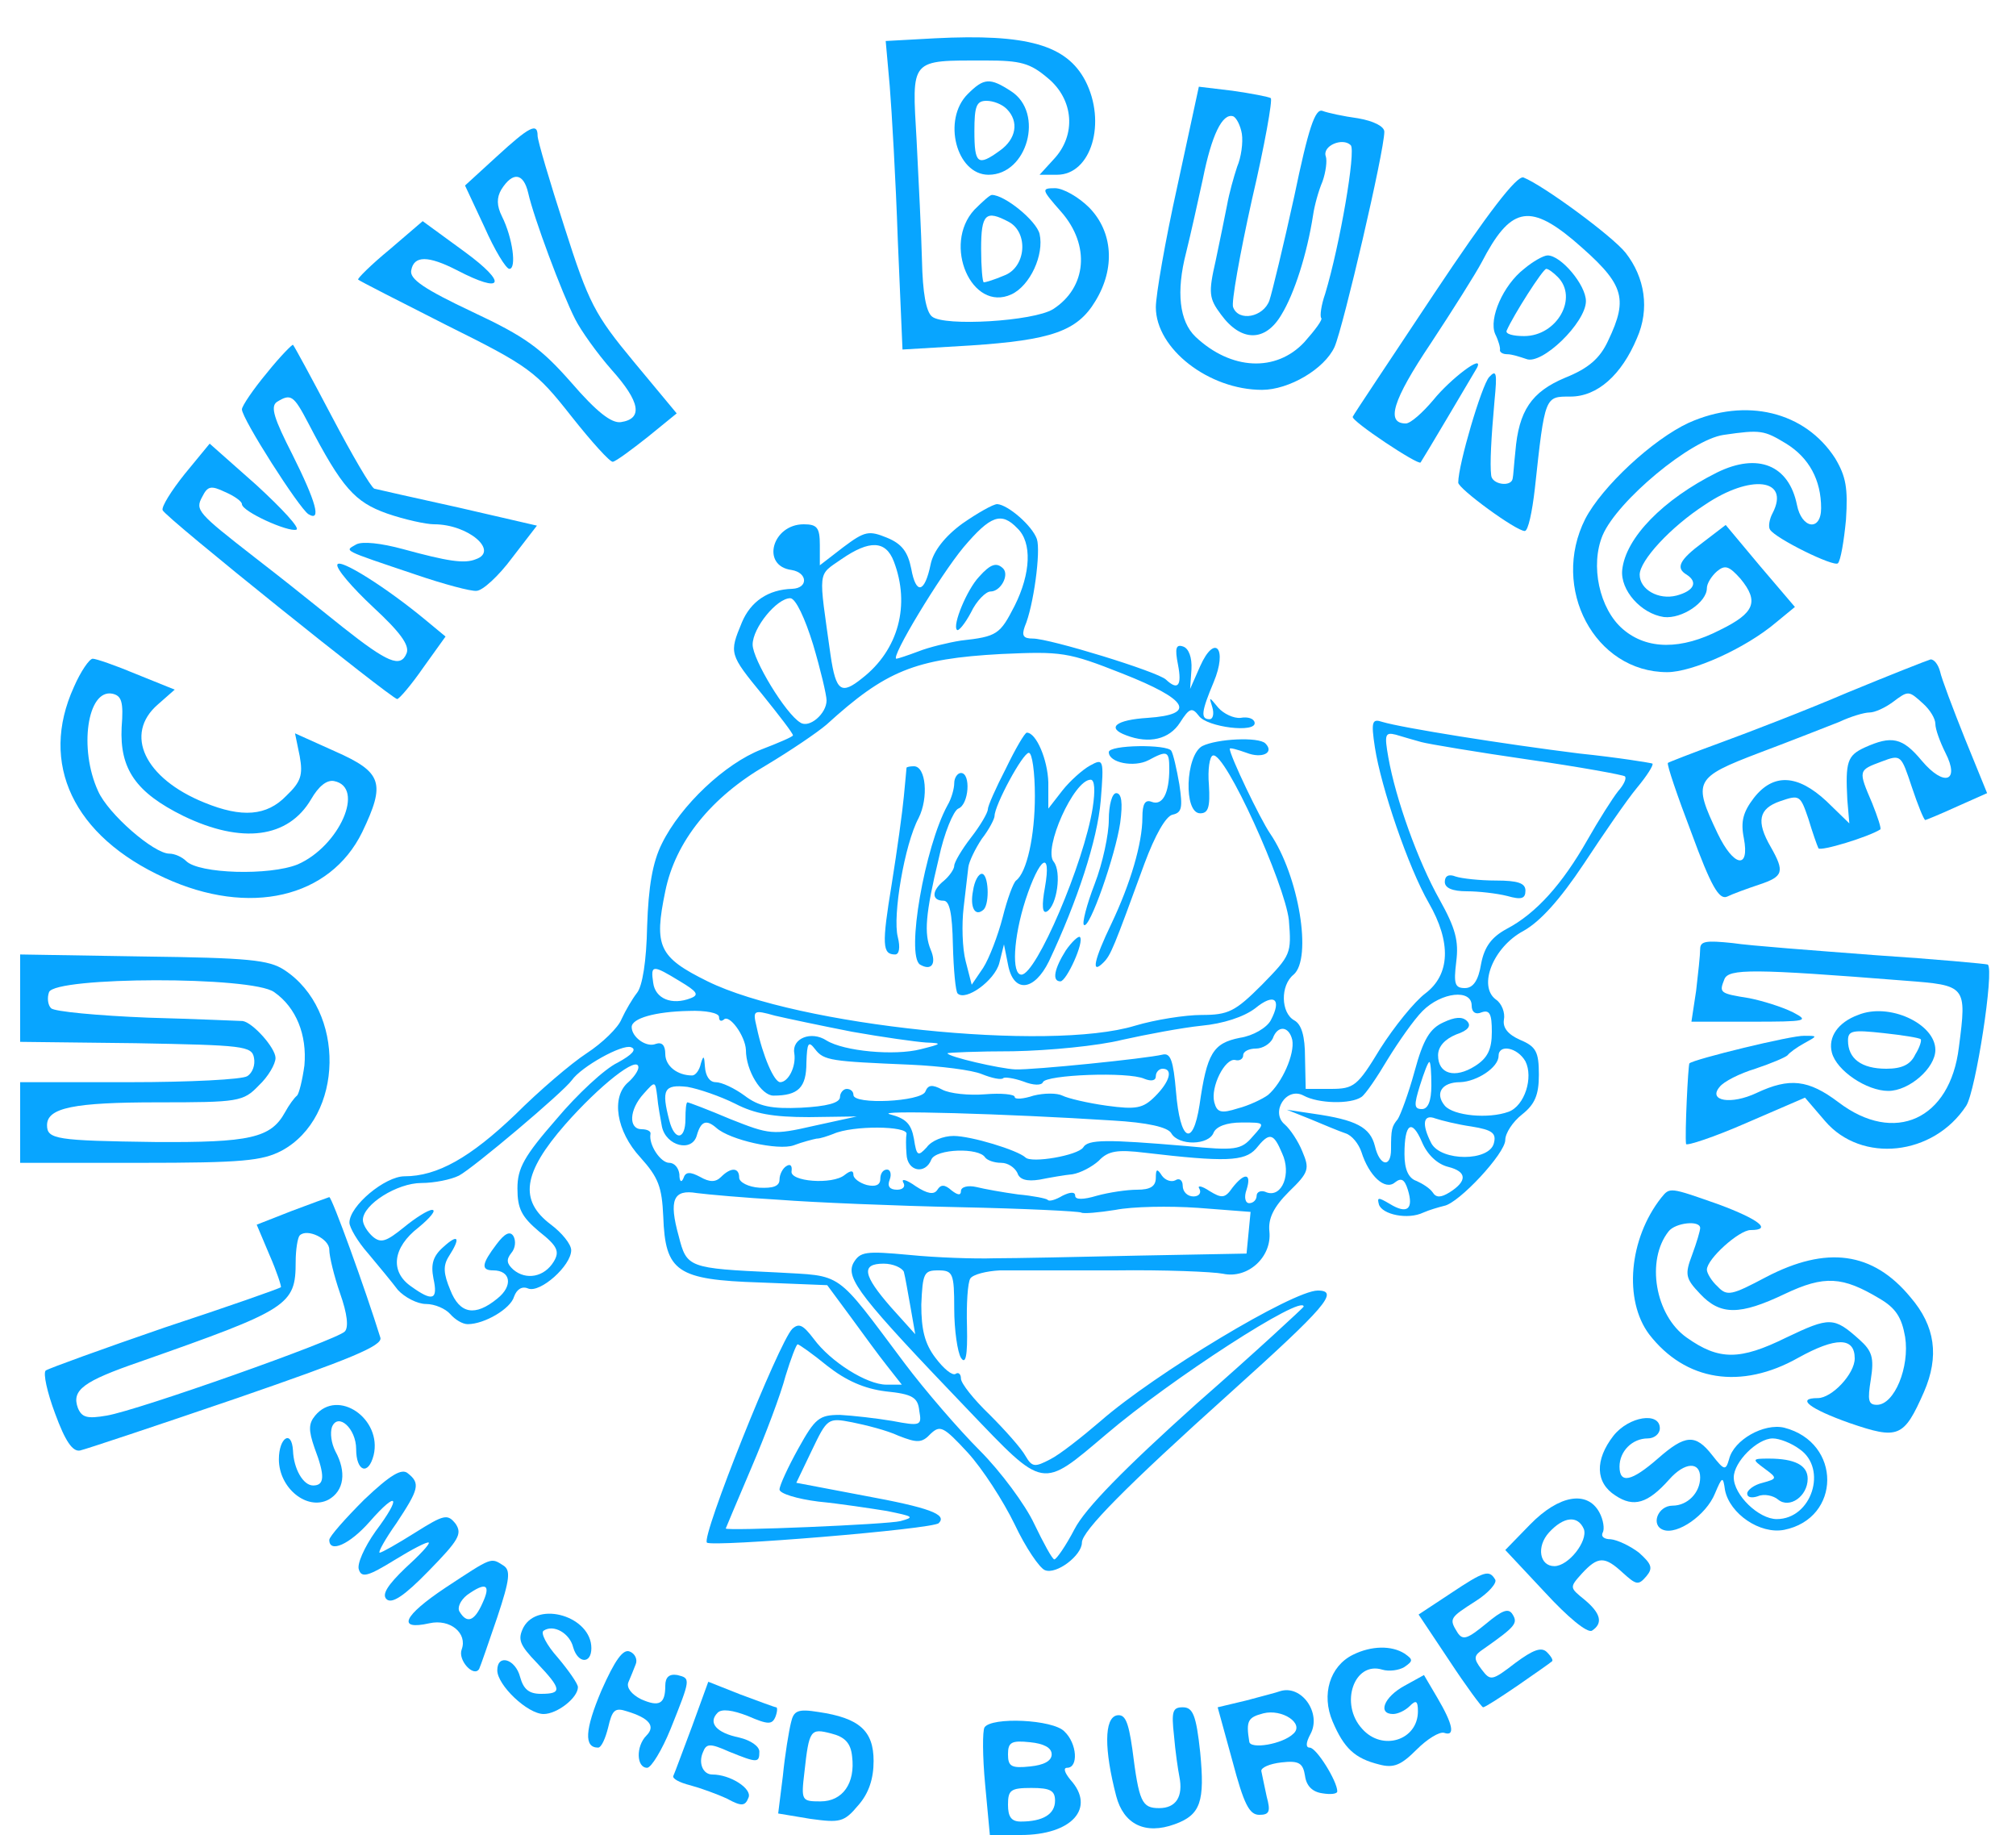  <svg  version="1.0" xmlns="http://www.w3.org/2000/svg"  width="300pt" height="273pt" viewBox="0 0 300 273"  preserveAspectRatio="xMidYMid meet">  <g transform="translate(0,273) scale(0.1,-0.1)" fill="#08a5ff" stroke="none"> <path d="M1391 2673 l-73 -4 6 -67 c3 -37 9 -140 12 -229 l7 -163 101 6 c120 8 159 21 186 66 30 49 26 103 -9 139 -16 16 -39 29 -51 29 -21 0 -20 -2 9 -35 44 -50 38 -113 -12 -145 -29 -18 -162 -26 -180 -11 -9 7 -14 36 -15 83 -1 40 -5 121 -8 179 -7 123 -11 119 103 119 52 0 66 -4 92 -26 39 -32 43 -85 9 -121 l-21 -23 26 0 c51 0 74 78 42 140 -28 53 -86 70 -224 63z"/> <path d="M1440 2590 c-38 -38 -17 -120 31 -120 58 0 83 92 34 124 -32 21 -41 20 -65 -4z m58 -22 c19 -19 14 -45 -10 -62 -33 -24 -38 -20 -38 29 0 37 3 45 18 45 10 0 23 -5 30 -12z"/> <path d="M1752 2453 c-18 -81 -32 -162 -32 -180 0 -62 79 -123 158 -123 40 0 93 31 108 64 13 30 74 291 74 320 0 8 -16 16 -39 20 -22 3 -45 8 -53 11 -11 4 -21 -26 -42 -127 -16 -73 -33 -143 -37 -155 -9 -25 -46 -32 -54 -10 -3 6 10 79 28 160 19 81 31 149 28 151 -3 2 -29 7 -57 11 l-50 6 -32 -148z m96 78 c2 -13 -1 -35 -7 -49 -5 -15 -12 -40 -15 -57 -3 -16 -11 -54 -17 -83 -11 -48 -10 -56 8 -80 30 -41 66 -41 90 0 19 31 38 90 47 148 2 14 8 36 14 50 5 14 7 31 5 37 -6 16 25 29 37 17 8 -8 -16 -148 -38 -221 -6 -17 -8 -33 -6 -36 3 -2 -9 -18 -25 -36 -42 -45 -109 -42 -162 8 -24 23 -29 67 -14 125 7 28 18 78 25 110 13 65 29 98 45 93 5 -2 11 -14 13 -26z"/> <path d="M739 2497 l-47 -43 29 -62 c15 -34 32 -62 37 -62 11 0 5 46 -11 78 -8 16 -8 28 -1 40 17 27 33 25 40 -5 8 -36 50 -149 70 -188 8 -16 32 -50 54 -75 43 -48 47 -73 14 -78 -14 -2 -36 15 -74 59 -45 51 -68 68 -147 105 -72 34 -94 49 -91 62 4 22 25 22 68 0 69 -36 76 -20 12 27 l-63 46 -49 -42 c-28 -23 -49 -44 -47 -45 2 -2 61 -32 132 -68 123 -61 133 -69 185 -135 30 -38 58 -69 62 -68 5 1 28 18 52 37 l43 35 -64 77 c-58 70 -67 87 -103 200 -22 68 -40 129 -40 136 0 20 -12 14 -61 -31z"/> <path d="M2134 2293 c-65 -98 -120 -180 -121 -183 -3 -6 98 -73 101 -68 3 4 77 129 84 141 11 22 -40 -17 -65 -48 -16 -19 -34 -35 -41 -35 -30 0 -20 34 37 119 33 50 67 104 76 121 42 81 70 88 136 33 76 -65 83 -85 52 -150 -12 -26 -29 -41 -64 -55 -50 -21 -69 -49 -74 -110 -2 -18 -3 -36 -4 -40 -2 -13 -31 -9 -32 5 -2 17 0 55 5 111 4 41 3 47 -8 35 -11 -12 -46 -130 -46 -157 0 -9 86 -72 99 -72 5 0 11 28 15 63 15 139 15 137 53 137 40 0 76 32 99 87 19 43 12 90 -17 127 -20 25 -122 100 -152 112 -10 3 -53 -53 -133 -173z"/> <path d="M1450 2418 c-48 -52 -4 -153 55 -126 28 13 49 59 42 90 -5 20 -52 58 -71 58 -3 0 -14 -10 -26 -22z m51 -18 c30 -16 26 -68 -7 -80 -14 -6 -27 -10 -30 -10 -2 0 -4 23 -4 50 0 52 7 58 41 40z"/> <path d="M2268 2330 c-31 -24 -53 -74 -43 -97 5 -10 8 -21 7 -24 0 -3 4 -6 11 -6 7 0 19 -4 28 -7 23 -10 89 54 89 86 0 24 -37 68 -57 68 -6 0 -22 -9 -35 -20z m50 -12 c31 -31 -1 -88 -50 -88 -16 0 -28 3 -26 8 10 23 54 92 59 92 3 0 10 -5 17 -12z"/> <path d="M397 2175 c-20 -24 -37 -49 -37 -54 0 -14 85 -147 99 -156 20 -12 11 19 -24 89 -27 53 -33 71 -23 78 21 13 25 10 47 -32 50 -96 69 -117 117 -134 26 -9 58 -16 70 -16 51 0 97 -40 62 -52 -17 -7 -42 -3 -108 15 -33 9 -61 12 -70 7 -17 -10 -24 -7 89 -45 41 -14 82 -25 90 -24 9 0 33 22 53 49 l37 48 -117 27 c-64 14 -121 27 -125 28 -5 2 -33 50 -63 107 -30 57 -56 105 -58 107 -1 1 -19 -17 -39 -42z"/> <path d="M2513 2101 c-54 -25 -129 -95 -154 -143 -52 -103 14 -228 122 -228 37 0 116 35 162 74 l28 23 -52 61 -51 61 -34 -26 c-35 -26 -41 -38 -24 -48 17 -11 11 -24 -15 -31 -27 -7 -55 9 -55 31 0 21 46 71 97 104 68 46 127 39 101 -12 -5 -9 -7 -21 -4 -25 8 -13 95 -56 101 -50 4 4 9 33 12 65 3 47 0 64 -16 91 -45 70 -133 91 -218 53z m145 -31 c34 -21 52 -54 52 -96 0 -35 -29 -31 -36 5 -12 59 -58 78 -119 48 -80 -40 -136 -97 -141 -145 -3 -30 28 -65 62 -70 27 -3 64 22 64 43 0 7 7 18 15 25 12 10 18 8 35 -11 28 -34 21 -51 -30 -76 -58 -30 -109 -30 -145 1 -35 30 -49 95 -30 140 22 51 131 142 180 149 55 8 60 7 93 -13z"/> <path d="M275 2025 c-20 -25 -35 -49 -33 -54 3 -10 340 -280 349 -281 3 0 21 21 39 47 l33 46 -29 24 c-59 49 -129 93 -132 83 -2 -6 22 -34 53 -63 40 -37 55 -57 50 -69 -9 -22 -28 -14 -95 39 -80 64 -81 65 -130 103 -86 67 -90 71 -79 91 8 16 13 17 34 7 14 -6 25 -14 25 -18 0 -11 69 -42 81 -38 6 2 -21 31 -59 66 l-70 62 -37 -45z"/> <path d="M1432 1951 c-26 -19 -43 -41 -47 -60 -9 -44 -22 -46 -29 -7 -5 25 -14 37 -36 46 -27 11 -33 10 -65 -14 l-35 -27 0 30 c0 26 -4 31 -24 31 -47 0 -64 -62 -18 -68 24 -4 25 -27 1 -28 -36 -1 -62 -19 -75 -50 -19 -46 -19 -47 31 -108 25 -31 45 -57 45 -60 0 -2 -21 -11 -47 -21 -54 -21 -120 -83 -148 -140 -14 -28 -20 -64 -22 -123 -1 -52 -7 -89 -15 -99 -7 -9 -17 -26 -23 -39 -5 -13 -29 -36 -52 -51 -23 -15 -71 -56 -106 -91 -67 -64 -116 -92 -165 -92 -29 0 -82 -44 -82 -69 0 -7 12 -28 28 -46 15 -18 35 -42 44 -54 10 -11 29 -21 42 -21 13 0 29 -7 36 -15 7 -8 18 -15 26 -15 25 0 64 23 69 41 4 11 12 16 21 12 18 -7 64 34 64 57 0 9 -14 26 -30 38 -48 36 -42 77 21 149 51 58 109 104 109 85 0 -5 -7 -15 -15 -22 -26 -22 -18 -73 18 -112 27 -30 32 -44 34 -88 3 -82 20 -94 144 -98 l100 -4 34 -46 c19 -26 43 -59 55 -74 l22 -28 -23 0 c-29 0 -83 34 -108 68 -16 21 -22 24 -32 15 -20 -20 -136 -310 -127 -318 7 -7 337 20 345 29 13 13 -14 23 -112 41 l-100 19 23 48 c23 48 24 49 60 42 20 -4 52 -12 69 -20 28 -11 35 -11 48 3 14 13 19 11 55 -28 22 -24 53 -72 70 -107 16 -34 37 -65 45 -68 17 -7 55 22 55 41 0 17 65 83 222 224 140 126 162 151 129 151 -37 0 -243 -124 -323 -194 -28 -24 -61 -50 -75 -57 -23 -12 -27 -12 -37 5 -6 11 -30 38 -53 61 -24 23 -43 47 -43 54 0 7 -4 10 -8 7 -5 -3 -18 8 -30 24 -16 21 -21 42 -21 79 2 47 4 51 25 51 22 0 24 -4 24 -57 0 -32 5 -65 10 -73 7 -11 10 3 9 46 -1 34 1 66 5 72 4 6 24 11 44 12 20 0 97 0 171 0 73 1 146 -2 161 -5 37 -8 73 25 69 63 -2 19 6 36 29 59 30 29 31 34 20 60 -6 15 -18 33 -26 40 -22 18 2 57 28 43 22 -12 70 -13 86 -2 6 4 23 29 39 56 16 26 39 59 52 72 28 28 73 33 73 8 0 -10 6 -14 15 -10 12 4 15 -3 15 -29 0 -26 -6 -39 -25 -51 -30 -19 -55 -12 -55 16 0 13 10 24 27 31 18 6 23 13 16 20 -7 7 -18 6 -35 -2 -20 -9 -30 -25 -43 -73 -9 -33 -21 -65 -25 -71 -9 -11 -10 -15 -10 -45 0 -28 -17 -25 -24 5 -7 28 -28 39 -91 48 l-40 6 35 -14 c19 -8 43 -18 52 -21 10 -3 20 -16 24 -28 11 -35 35 -58 50 -45 9 7 14 5 19 -11 9 -29 -1 -37 -27 -21 -17 10 -19 10 -16 -1 5 -15 43 -23 66 -12 9 4 23 8 31 10 22 4 91 78 91 98 0 10 11 27 25 38 19 15 25 29 25 59 0 34 -4 42 -28 52 -18 8 -26 18 -24 30 2 10 -3 24 -12 30 -27 20 -4 78 41 102 25 14 54 46 90 100 29 44 64 95 79 113 15 18 25 34 23 36 -2 1 -51 9 -109 15 -112 14 -263 38 -293 47 -15 5 -17 1 -11 -38 9 -59 50 -179 80 -231 34 -59 32 -107 -5 -135 -16 -12 -46 -49 -67 -82 -34 -56 -39 -60 -74 -60 l-37 0 -1 47 c0 31 -5 49 -16 55 -20 11 -21 52 -1 68 28 24 8 147 -35 210 -15 22 -60 116 -60 126 0 2 11 -1 25 -6 23 -9 42 0 28 14 -10 10 -72 7 -94 -4 -25 -14 -28 -100 -3 -100 12 0 15 9 13 42 -2 23 1 43 6 44 18 6 107 -191 113 -245 4 -50 3 -52 -40 -96 -40 -40 -50 -45 -90 -45 -24 0 -69 -7 -99 -16 -128 -39 -502 0 -636 66 -73 36 -80 52 -63 134 15 74 68 140 151 188 35 21 75 48 89 60 88 80 131 98 260 105 90 4 99 3 180 -29 99 -39 111 -61 38 -66 -48 -3 -62 -15 -32 -26 34 -13 64 -6 80 19 14 22 18 23 28 10 12 -17 86 -26 83 -10 -1 6 -10 9 -21 7 -10 -1 -25 6 -33 15 -14 17 -14 17 -9 1 3 -10 1 -18 -4 -18 -14 0 -12 12 6 55 21 50 2 73 -20 24 l-15 -34 2 29 c1 18 -4 31 -12 34 -11 4 -13 -2 -8 -27 6 -31 0 -39 -18 -22 -13 12 -173 61 -198 61 -14 0 -17 4 -12 18 13 30 24 112 18 130 -7 20 -43 51 -59 52 -6 0 -29 -13 -52 -29z m82 -7 c22 -21 20 -67 -4 -115 -22 -43 -26 -46 -80 -52 -19 -3 -48 -10 -63 -16 -16 -6 -31 -11 -33 -11 -10 0 65 124 100 166 40 47 56 53 80 28z m-184 -49 c25 -65 7 -132 -47 -174 -31 -25 -39 -20 -47 34 -18 129 -20 118 16 143 42 29 66 28 78 -3z m-120 -124 c11 -37 20 -75 20 -83 0 -20 -26 -42 -39 -33 -22 13 -71 94 -71 116 0 25 36 69 56 69 8 0 22 -30 34 -69z m905 -145 c11 -3 83 -15 159 -26 77 -11 142 -23 144 -25 3 -3 -2 -13 -10 -22 -8 -10 -29 -43 -46 -73 -37 -65 -76 -109 -120 -132 -22 -12 -33 -26 -38 -52 -4 -25 -12 -36 -24 -36 -15 0 -17 6 -13 39 4 31 -1 50 -25 93 -32 57 -65 149 -76 211 -6 34 -5 38 11 34 10 -3 27 -8 38 -11z m-1103 -356 c25 -15 29 -20 16 -25 -28 -11 -53 -1 -56 23 -4 27 -1 27 40 2z m879 -58 c-6 -11 -26 -23 -46 -26 -40 -8 -49 -23 -60 -100 -10 -64 -29 -54 -35 20 -4 46 -8 58 -20 55 -25 -6 -193 -23 -219 -22 -23 1 -101 19 -101 24 0 1 44 3 98 3 53 1 126 8 162 17 36 8 89 18 118 21 32 3 63 13 80 26 28 23 40 14 23 -18z m-821 5 c0 -6 3 -7 7 -4 8 9 32 -24 33 -45 0 -31 23 -68 41 -68 37 0 49 12 49 49 1 30 3 33 13 20 13 -17 24 -18 142 -23 44 -2 92 -8 106 -14 15 -6 29 -9 32 -6 2 2 16 0 30 -5 15 -6 27 -6 29 -1 4 11 127 16 151 5 10 -4 17 -3 17 4 0 6 5 11 10 11 16 0 11 -19 -11 -41 -18 -18 -28 -20 -72 -14 -29 4 -58 11 -66 15 -8 4 -27 4 -43 0 -15 -5 -28 -6 -28 -2 0 4 -20 6 -44 4 -24 -2 -53 1 -64 7 -15 8 -21 7 -25 -3 -6 -15 -107 -20 -107 -5 0 5 -4 9 -10 9 -5 0 -10 -6 -10 -12 0 -9 -20 -14 -58 -16 -44 -2 -63 2 -84 18 -15 11 -34 20 -43 20 -9 0 -15 9 -16 23 -1 16 -2 18 -6 5 -2 -10 -8 -18 -13 -18 -22 0 -40 14 -40 32 0 13 -5 18 -14 15 -14 -6 -36 10 -36 25 0 13 35 23 85 24 25 1 45 -3 45 -9z m198 -22 c45 -8 95 -15 110 -16 25 -1 24 -2 -8 -10 -39 -10 -114 -3 -140 13 -23 15 -52 3 -48 -19 3 -20 -9 -43 -21 -43 -9 0 -26 39 -35 82 -6 25 -5 26 27 17 17 -4 69 -15 115 -24z m655 -12 c4 -21 -15 -64 -36 -82 -8 -6 -29 -16 -45 -20 -25 -8 -31 -6 -35 9 -6 23 16 66 31 63 7 -2 12 2 12 7 0 6 9 10 19 10 10 0 21 7 25 15 7 20 24 19 29 -2z m-1004 -34 c-19 -9 -60 -47 -91 -84 -48 -55 -58 -73 -58 -103 0 -30 6 -42 32 -64 28 -22 31 -30 22 -45 -14 -23 -41 -28 -60 -12 -10 9 -11 15 -3 25 6 7 7 18 3 25 -5 8 -13 4 -25 -12 -22 -29 -24 -39 -5 -39 26 0 30 -23 6 -42 -33 -27 -56 -23 -70 13 -10 24 -11 36 -2 50 18 28 14 34 -8 14 -16 -14 -19 -26 -15 -47 7 -32 -1 -35 -33 -12 -32 22 -28 58 11 88 17 14 27 26 20 26 -6 0 -25 -12 -42 -26 -26 -21 -34 -24 -46 -14 -8 7 -15 18 -15 25 0 23 51 55 87 55 19 0 44 5 56 11 21 11 155 124 168 142 14 20 75 54 88 49 9 -3 2 -11 -20 -23z m1351 2 c12 -24 -1 -66 -25 -75 -30 -11 -82 -6 -95 9 -15 18 -5 35 23 35 25 1 57 22 57 39 0 18 28 13 40 -8z m-140 -36 c0 -23 -5 -35 -14 -35 -12 0 -12 6 -3 35 6 19 12 35 14 35 2 0 3 -16 3 -35z m-1145 -61 c6 -29 45 -39 52 -13 6 21 14 24 29 11 20 -18 92 -34 115 -26 13 5 29 9 34 10 6 0 17 4 25 7 29 13 111 12 109 0 -1 -5 -1 -18 0 -30 1 -26 28 -31 37 -8 7 16 71 18 80 3 3 -4 13 -8 24 -8 10 0 20 -7 24 -15 3 -10 14 -13 33 -10 15 3 38 7 49 8 12 2 29 11 39 20 14 15 28 17 69 12 119 -14 148 -13 165 6 20 25 26 24 39 -7 14 -30 0 -66 -23 -58 -8 4 -15 1 -15 -5 0 -6 -5 -11 -11 -11 -6 0 -8 9 -4 20 8 25 -3 26 -21 3 -11 -16 -16 -16 -34 -5 -12 8 -19 9 -15 3 3 -6 -1 -11 -9 -11 -9 0 -16 7 -16 16 0 8 -5 12 -11 8 -6 -3 -15 0 -20 7 -7 11 -9 10 -9 -3 0 -13 -8 -18 -28 -18 -15 0 -42 -4 -60 -9 -20 -6 -32 -6 -32 0 0 6 -7 6 -19 0 -10 -6 -20 -9 -22 -6 -2 2 -22 6 -44 8 -22 3 -50 8 -62 11 -13 3 -23 0 -23 -6 0 -7 -5 -6 -14 1 -10 9 -16 9 -21 1 -5 -8 -15 -6 -32 5 -14 10 -22 12 -19 6 4 -6 0 -11 -9 -11 -11 0 -15 5 -11 15 3 8 1 15 -4 15 -6 0 -10 -6 -10 -14 0 -9 -7 -12 -20 -9 -11 3 -20 10 -20 15 0 7 -4 7 -13 0 -18 -15 -83 -10 -79 6 1 8 -2 11 -8 7 -5 -3 -10 -12 -10 -20 0 -10 -10 -13 -30 -12 -16 1 -30 8 -30 15 0 15 -12 16 -27 1 -8 -8 -17 -8 -31 0 -15 8 -22 8 -25 -2 -3 -7 -6 -5 -6 6 -1 9 -7 17 -15 17 -13 0 -31 27 -28 43 1 4 -5 7 -13 7 -20 0 -19 29 3 53 17 19 17 19 20 -4 1 -13 5 -34 7 -45z m109 34 c29 -15 56 -20 110 -20 l71 1 -64 -14 c-61 -14 -66 -13 -124 10 -33 14 -62 25 -64 25 -2 0 -3 -11 -3 -25 0 -31 -16 -33 -24 -2 -12 46 -8 54 27 50 17 -3 49 -14 71 -25z m561 -25 c53 -3 83 -10 88 -19 11 -19 56 -18 63 1 4 9 19 15 42 15 35 0 35 0 16 -21 -17 -20 -26 -21 -99 -14 -118 10 -146 10 -153 -2 -8 -12 -77 -24 -86 -15 -12 11 -81 32 -107 32 -15 0 -33 -7 -40 -17 -13 -14 -15 -13 -19 13 -4 22 -12 30 -35 36 -30 7 175 1 330 -9z m535 -9 c31 -5 37 -10 33 -25 -7 -27 -78 -27 -93 0 -15 29 -12 44 6 37 9 -3 33 -9 54 -12z m-35 -60 c28 -7 29 -21 2 -38 -13 -8 -20 -8 -25 0 -4 6 -15 13 -24 17 -12 4 -18 17 -18 40 0 46 11 53 26 18 8 -19 23 -33 39 -37z m-995 -49 c52 -4 173 -9 268 -11 96 -2 177 -6 181 -8 3 -2 26 0 51 4 25 5 80 6 123 3 l78 -6 -3 -31 -3 -31 -160 -3 c-88 -2 -185 -4 -215 -4 -30 -1 -87 1 -127 5 -65 6 -73 5 -83 -12 -12 -23 10 -51 171 -219 114 -119 108 -118 205 -36 96 82 294 210 294 190 0 -1 -71 -67 -159 -144 -108 -97 -166 -156 -182 -187 -13 -25 -27 -45 -30 -45 -3 0 -16 24 -30 53 -13 28 -50 78 -81 109 -31 31 -82 90 -112 130 -105 140 -90 129 -191 135 -131 6 -133 7 -145 54 -15 54 -8 70 27 64 15 -2 71 -7 123 -10z m185 -107 c2 -7 6 -31 10 -53 l7 -40 -36 40 c-42 48 -45 65 -11 65 14 0 27 -6 30 -12z m-114 -140 c28 -22 55 -34 87 -38 40 -4 48 -9 50 -29 4 -22 2 -23 -40 -15 -24 4 -59 8 -78 9 -31 0 -37 -5 -62 -50 -15 -27 -28 -55 -28 -61 0 -6 26 -14 58 -18 31 -3 77 -10 102 -14 39 -8 42 -9 20 -15 -19 -5 -260 -15 -260 -11 0 0 17 41 38 90 21 49 44 110 51 137 8 26 16 47 18 47 2 0 22 -14 44 -32z"/> <path d="M1457 1872 c-18 -19 -40 -72 -33 -79 2 -3 12 9 21 26 8 17 22 31 29 31 15 0 28 24 19 34 -10 10 -19 7 -36 -12z"/> <path d="M2150 1418 c0 -9 11 -14 33 -14 17 0 44 -3 60 -7 21 -6 27 -4 27 8 0 11 -11 15 -44 15 -24 0 -51 3 -60 6 -10 4 -16 1 -16 -8z"/> <path d="M110 1708 c-52 -114 -1 -222 135 -284 126 -58 246 -30 294 68 35 73 30 89 -40 120 l-60 27 7 -34 c5 -28 2 -38 -20 -59 -29 -30 -66 -33 -122 -10 -89 36 -120 102 -69 146 l25 22 -57 23 c-31 13 -60 23 -65 23 -5 0 -18 -19 -28 -42z m71 -60 c-3 -62 21 -97 92 -132 87 -42 156 -33 190 25 11 19 23 29 34 27 47 -9 8 -97 -54 -124 -42 -17 -147 -14 -166 5 -6 6 -17 11 -25 11 -23 0 -91 59 -106 93 -29 63 -16 152 21 145 14 -3 17 -12 14 -50z"/> <path d="M2750 1700 c-63 -27 -149 -60 -190 -75 -41 -15 -77 -29 -78 -30 -2 -2 14 -49 35 -104 29 -79 41 -100 53 -95 8 4 30 12 48 18 36 12 38 19 17 56 -22 38 -18 57 14 68 29 10 30 9 42 -26 6 -20 13 -40 15 -44 3 -5 75 17 92 28 2 1 -4 19 -12 39 -21 49 -21 49 14 62 29 11 29 10 45 -38 9 -27 18 -49 20 -49 1 0 23 9 47 20 l45 20 -33 81 c-18 45 -35 90 -37 100 -3 11 -9 18 -14 18 -4 -1 -60 -23 -123 -49z m112 -17 c10 -9 18 -22 18 -30 0 -8 7 -27 15 -43 22 -43 -2 -51 -35 -12 -29 35 -45 38 -85 20 -26 -12 -29 -21 -26 -78 l3 -35 -34 33 c-43 40 -79 42 -108 5 -16 -21 -20 -35 -15 -60 9 -47 -15 -43 -39 7 -37 78 -35 83 62 120 48 18 101 39 119 46 17 8 37 14 45 14 8 0 23 7 34 15 24 18 24 18 46 -2z"/> <path d="M1497 1587 c-15 -29 -27 -56 -27 -61 0 -5 -11 -24 -25 -42 -14 -18 -25 -37 -25 -42 0 -5 -7 -15 -15 -22 -19 -15 -19 -30 -1 -30 9 0 13 -18 14 -66 1 -37 4 -69 7 -72 12 -12 55 19 62 45 l7 28 6 -30 c8 -43 39 -40 61 5 42 89 72 180 77 239 5 62 4 63 -16 52 -11 -6 -30 -23 -41 -37 l-21 -27 0 39 c-1 34 -18 74 -32 74 -3 0 -17 -24 -31 -53z m43 -41 c0 -60 -12 -114 -28 -126 -4 -3 -13 -27 -20 -55 -7 -27 -20 -61 -29 -75 l-17 -25 -9 35 c-5 19 -6 55 -3 80 3 25 6 52 7 60 1 8 10 27 20 42 11 14 19 30 19 34 0 16 42 94 51 94 5 0 9 -29 9 -64z m86 -18 c-13 -82 -84 -248 -106 -248 -15 0 -12 55 6 111 21 64 39 76 29 19 -5 -27 -4 -40 3 -36 15 9 22 59 10 74 -16 19 30 122 55 122 6 0 7 -16 3 -42z"/> <path d="M1448 1405 c-5 -25 3 -40 16 -28 9 10 7 53 -3 53 -5 0 -11 -11 -13 -25z"/> <path d="M1650 1611 c0 -16 38 -23 59 -12 28 15 31 14 31 -13 0 -36 -10 -55 -26 -49 -10 4 -14 -3 -14 -23 0 -39 -18 -99 -46 -158 -26 -54 -31 -77 -12 -58 11 11 15 21 61 147 16 43 32 71 42 73 14 3 15 11 10 45 -4 23 -9 45 -12 50 -6 10 -93 9 -93 -2z"/> <path d="M1349 1588 c0 -2 -2 -21 -4 -43 -2 -22 -10 -80 -18 -130 -15 -91 -14 -105 5 -105 6 0 8 10 4 26 -8 31 10 138 31 177 15 30 11 77 -7 77 -6 0 -10 -1 -11 -2z"/> <path d="M1420 1565 c0 -8 -4 -23 -10 -33 -34 -62 -62 -223 -41 -237 17 -10 25 1 16 22 -10 24 -8 53 12 136 8 38 22 71 29 74 16 6 19 53 4 53 -5 0 -10 -7 -10 -15z"/> <path d="M1650 1510 c0 -21 -9 -64 -21 -95 -12 -31 -19 -59 -16 -61 8 -8 47 104 54 152 4 30 2 44 -6 44 -6 0 -11 -17 -11 -40z"/> <path d="M1586 1316 c-17 -27 -21 -46 -8 -46 9 0 36 59 29 66 -2 2 -12 -7 -21 -20z"/> <path d="M2530 1318 c0 -9 -3 -36 -6 -62 l-7 -46 89 0 c83 0 87 1 62 14 -16 8 -45 17 -65 21 -44 7 -45 8 -37 28 6 16 42 16 269 -2 91 -7 92 -7 80 -99 -13 -108 -96 -145 -179 -82 -45 34 -73 37 -122 14 -38 -18 -73 -12 -55 9 6 8 30 20 53 27 24 8 45 17 48 20 3 4 14 12 25 18 20 11 20 11 0 11 -18 1 -165 -35 -171 -41 -2 -3 -7 -106 -5 -120 1 -3 41 10 89 31 l88 38 30 -35 c54 -63 161 -52 210 23 14 22 42 202 32 210 -2 1 -77 8 -168 14 -91 7 -186 14 -212 18 -39 4 -48 3 -48 -9z"/> <path d="M30 1245 l0 -65 172 -2 c160 -3 173 -4 176 -22 2 -10 -2 -22 -10 -27 -7 -5 -86 -9 -175 -9 l-163 0 0 -60 0 -60 178 0 c153 0 182 3 211 18 93 50 96 209 4 269 -23 15 -53 18 -210 20 l-183 3 0 -65z m378 9 c33 -23 49 -64 45 -109 -3 -22 -8 -42 -11 -45 -4 -3 -12 -14 -18 -25 -21 -38 -52 -45 -194 -44 -146 2 -160 4 -160 25 0 26 40 34 165 34 120 0 127 1 150 25 14 13 25 32 25 41 0 15 -34 53 -49 55 -3 0 -67 3 -141 5 -74 3 -139 9 -144 14 -5 5 -6 16 -3 24 9 23 302 24 335 0z"/> <path d="M2765 1220 c-30 -11 -45 -33 -39 -56 7 -27 52 -57 84 -57 31 0 70 34 70 61 0 39 -69 71 -115 52z m93 -36 c2 -1 -1 -12 -8 -23 -7 -15 -20 -21 -43 -21 -37 0 -57 15 -57 42 0 15 7 16 53 11 28 -3 53 -7 55 -9z"/> <path d="M2472 948 c-48 -61 -56 -152 -18 -203 54 -70 137 -83 222 -35 56 31 84 31 84 -1 0 -23 -34 -59 -55 -59 -33 0 -12 -16 47 -37 73 -25 81 -22 111 46 23 53 17 98 -20 141 -56 68 -125 77 -215 30 -51 -27 -58 -29 -72 -14 -9 8 -16 20 -16 25 0 16 48 59 65 59 33 0 12 16 -47 38 -74 26 -73 26 -86 10z m58 -45 c0 -4 -5 -21 -12 -40 -11 -29 -10 -35 12 -58 30 -32 59 -32 126 0 59 28 86 26 141 -7 24 -14 33 -28 38 -57 7 -45 -16 -101 -42 -101 -13 0 -14 7 -9 38 5 32 2 42 -17 59 -38 34 -44 34 -109 3 -69 -34 -100 -34 -148 0 -47 33 -61 115 -27 158 10 13 47 17 47 5z"/> <path d="M433 928 l-51 -20 19 -45 c11 -25 18 -47 17 -48 -2 -2 -79 -29 -173 -60 -93 -32 -173 -61 -177 -64 -4 -4 2 -32 14 -64 15 -41 26 -57 37 -55 9 2 114 37 234 78 168 58 217 78 213 90 -22 71 -72 209 -76 209 -3 -1 -28 -10 -57 -21z m57 -57 c0 -10 7 -39 16 -65 11 -31 13 -51 7 -57 -13 -13 -307 -117 -354 -125 -29 -5 -37 -3 -43 11 -10 27 8 40 92 69 222 78 232 84 232 149 0 18 3 36 6 39 11 11 44 -5 44 -21z"/> <path d="M469 624 c-10 -12 -10 -22 -1 -48 16 -42 15 -56 -2 -56 -15 0 -29 25 -30 52 -2 32 -21 19 -21 -13 0 -43 42 -77 74 -60 23 13 27 41 10 72 -6 12 -8 27 -5 36 9 22 36 -2 36 -33 0 -33 18 -40 26 -9 13 54 -53 100 -87 59z"/> <path d="M2401 594 c-28 -36 -27 -70 3 -89 27 -18 48 -12 80 24 23 26 46 27 46 3 0 -23 -19 -42 -41 -42 -22 0 -33 -29 -14 -36 21 -8 64 22 77 54 11 26 12 26 15 5 7 -35 52 -66 88 -59 85 17 86 130 0 152 -30 7 -75 -18 -82 -47 -5 -17 -7 -17 -25 6 -25 32 -40 31 -81 -5 -39 -34 -57 -38 -57 -12 0 23 19 42 42 42 10 0 18 7 18 15 0 25 -46 18 -69 -11z m277 -20 c42 -29 18 -104 -34 -104 -27 0 -64 36 -64 62 0 23 35 58 58 58 10 0 28 -7 40 -16z"/> <path d="M2626 545 c19 -14 19 -15 -3 -21 -13 -3 -23 -11 -23 -16 0 -6 7 -7 16 -4 9 4 23 1 30 -5 17 -14 44 5 44 31 0 20 -19 30 -58 30 -25 0 -25 -1 -6 -15z"/> <path d="M542 499 c-28 -28 -52 -55 -52 -60 0 -20 30 -7 60 27 42 48 48 38 9 -14 -17 -24 -28 -49 -25 -57 4 -13 14 -10 53 14 26 16 49 28 51 26 2 -2 -14 -19 -35 -38 -26 -25 -35 -39 -28 -46 8 -8 27 5 63 42 45 46 50 55 40 70 -12 15 -17 14 -60 -13 -27 -17 -50 -30 -53 -30 -3 0 8 20 25 44 33 50 36 59 17 74 -9 8 -26 -2 -65 -39z"/> <path d="M2277 462 l-37 -38 59 -63 c34 -37 63 -61 70 -57 17 11 13 26 -11 46 -22 18 -23 18 -4 39 24 26 34 26 61 1 20 -18 23 -19 35 -5 10 12 8 18 -11 35 -13 10 -32 19 -42 20 -10 0 -15 4 -12 10 3 5 1 19 -5 30 -18 33 -60 26 -103 -18z m80 -7 c6 -18 -23 -55 -44 -55 -22 0 -27 29 -8 50 22 24 43 26 52 5z"/> <path d="M663 368 c-63 -42 -73 -64 -24 -53 31 7 57 -15 48 -39 -6 -16 18 -42 26 -29 2 4 14 39 27 77 19 57 20 70 9 77 -19 12 -16 13 -86 -33z m55 -23 c-12 -27 -23 -31 -34 -13 -4 6 1 17 11 25 28 20 36 16 23 -12z"/> <path d="M2158 359 l-47 -31 46 -69 c25 -38 48 -69 50 -69 3 0 26 15 51 32 26 18 49 34 51 36 3 1 0 7 -7 14 -8 8 -20 4 -47 -16 -35 -27 -37 -27 -50 -10 -13 17 -12 21 3 31 47 33 51 38 43 51 -6 10 -15 7 -40 -14 -27 -22 -34 -25 -42 -13 -13 21 -12 22 27 47 19 12 32 27 29 32 -9 15 -16 13 -67 -21z"/> <path d="M779 309 c-9 -18 -6 -26 20 -53 37 -39 38 -46 6 -46 -18 0 -26 7 -31 25 -7 27 -34 35 -34 10 0 -22 45 -65 69 -65 20 0 51 24 51 40 0 5 -14 25 -30 44 -17 19 -26 37 -21 40 15 10 39 -4 44 -25 7 -24 27 -25 27 -1 0 47 -79 71 -101 31z"/> <path d="M895 215 c-25 -59 -26 -85 -5 -85 5 0 11 14 15 30 6 26 10 30 28 24 33 -10 43 -22 29 -36 -16 -16 -15 -48 1 -48 6 0 22 26 35 58 30 75 30 75 10 80 -12 2 -18 -3 -18 -16 0 -27 -9 -32 -36 -20 -14 7 -22 17 -19 25 3 7 8 19 11 27 3 7 -1 16 -9 19 -10 4 -22 -13 -42 -58z"/> <path d="M2013 268 c-34 -17 -47 -59 -30 -99 17 -40 33 -55 69 -64 22 -6 33 -1 56 22 16 16 34 27 41 25 17 -6 13 13 -10 52 l-20 34 -29 -16 c-31 -17 -40 -42 -17 -42 7 0 18 5 25 12 9 9 12 8 12 -8 0 -43 -53 -60 -83 -26 -34 37 -12 101 30 88 10 -3 25 -1 33 4 13 9 13 11 0 20 -19 12 -49 12 -77 -2z"/> <path d="M1030 162 c-14 -37 -26 -70 -28 -74 -2 -4 9 -10 25 -14 15 -4 40 -13 55 -20 22 -12 27 -11 32 2 5 13 -27 34 -54 34 -14 0 -21 17 -14 33 5 13 10 14 39 1 42 -17 45 -17 45 0 0 8 -13 17 -30 21 -34 7 -47 22 -32 37 6 6 22 4 45 -5 30 -13 36 -13 41 -1 3 8 3 14 1 14 -2 0 -26 9 -53 19 l-48 19 -24 -66z"/> <path d="M1905 214 c-5 -2 -29 -8 -51 -14 l-42 -10 22 -80 c17 -64 25 -80 40 -80 15 0 17 5 11 27 -3 15 -7 32 -8 38 -1 5 12 11 30 13 26 3 32 -1 35 -20 2 -15 11 -24 26 -26 12 -2 22 -1 22 3 0 15 -31 65 -41 65 -6 0 -6 7 1 20 17 31 -13 74 -45 64z m20 -63 c-16 -16 -65 -24 -66 -12 -5 31 -2 36 21 42 28 7 61 -15 45 -30z"/> <path d="M1177 167 c-3 -12 -9 -48 -12 -79 l-7 -56 48 -8 c44 -6 50 -5 71 20 16 18 23 40 23 66 0 45 -21 64 -82 73 -31 5 -37 2 -41 -16z m91 -50 c5 -40 -14 -67 -47 -67 -28 0 -29 1 -24 43 7 64 9 66 40 58 20 -5 29 -14 31 -34z"/> <path d="M1747 148 c2 -24 6 -51 8 -61 6 -30 -5 -47 -30 -47 -26 0 -30 9 -40 88 -6 42 -11 52 -23 50 -19 -4 -19 -51 -1 -120 11 -42 43 -58 87 -42 39 14 45 34 38 107 -6 56 -11 67 -26 67 -15 0 -17 -6 -13 -42z"/> <path d="M1465 160 c-3 -5 -3 -43 1 -85 l7 -75 46 0 c76 0 112 40 74 82 -9 11 -11 18 -5 18 17 0 15 36 -4 54 -17 18 -109 22 -119 6z m100 -40 c0 -10 -12 -16 -32 -18 -28 -3 -33 0 -33 18 0 18 5 21 33 18 20 -2 32 -8 32 -18z m5 -69 c0 -20 -18 -31 -51 -31 -14 0 -19 7 -19 25 0 22 4 25 35 25 28 0 35 -4 35 -19z"/> </g> </svg> 